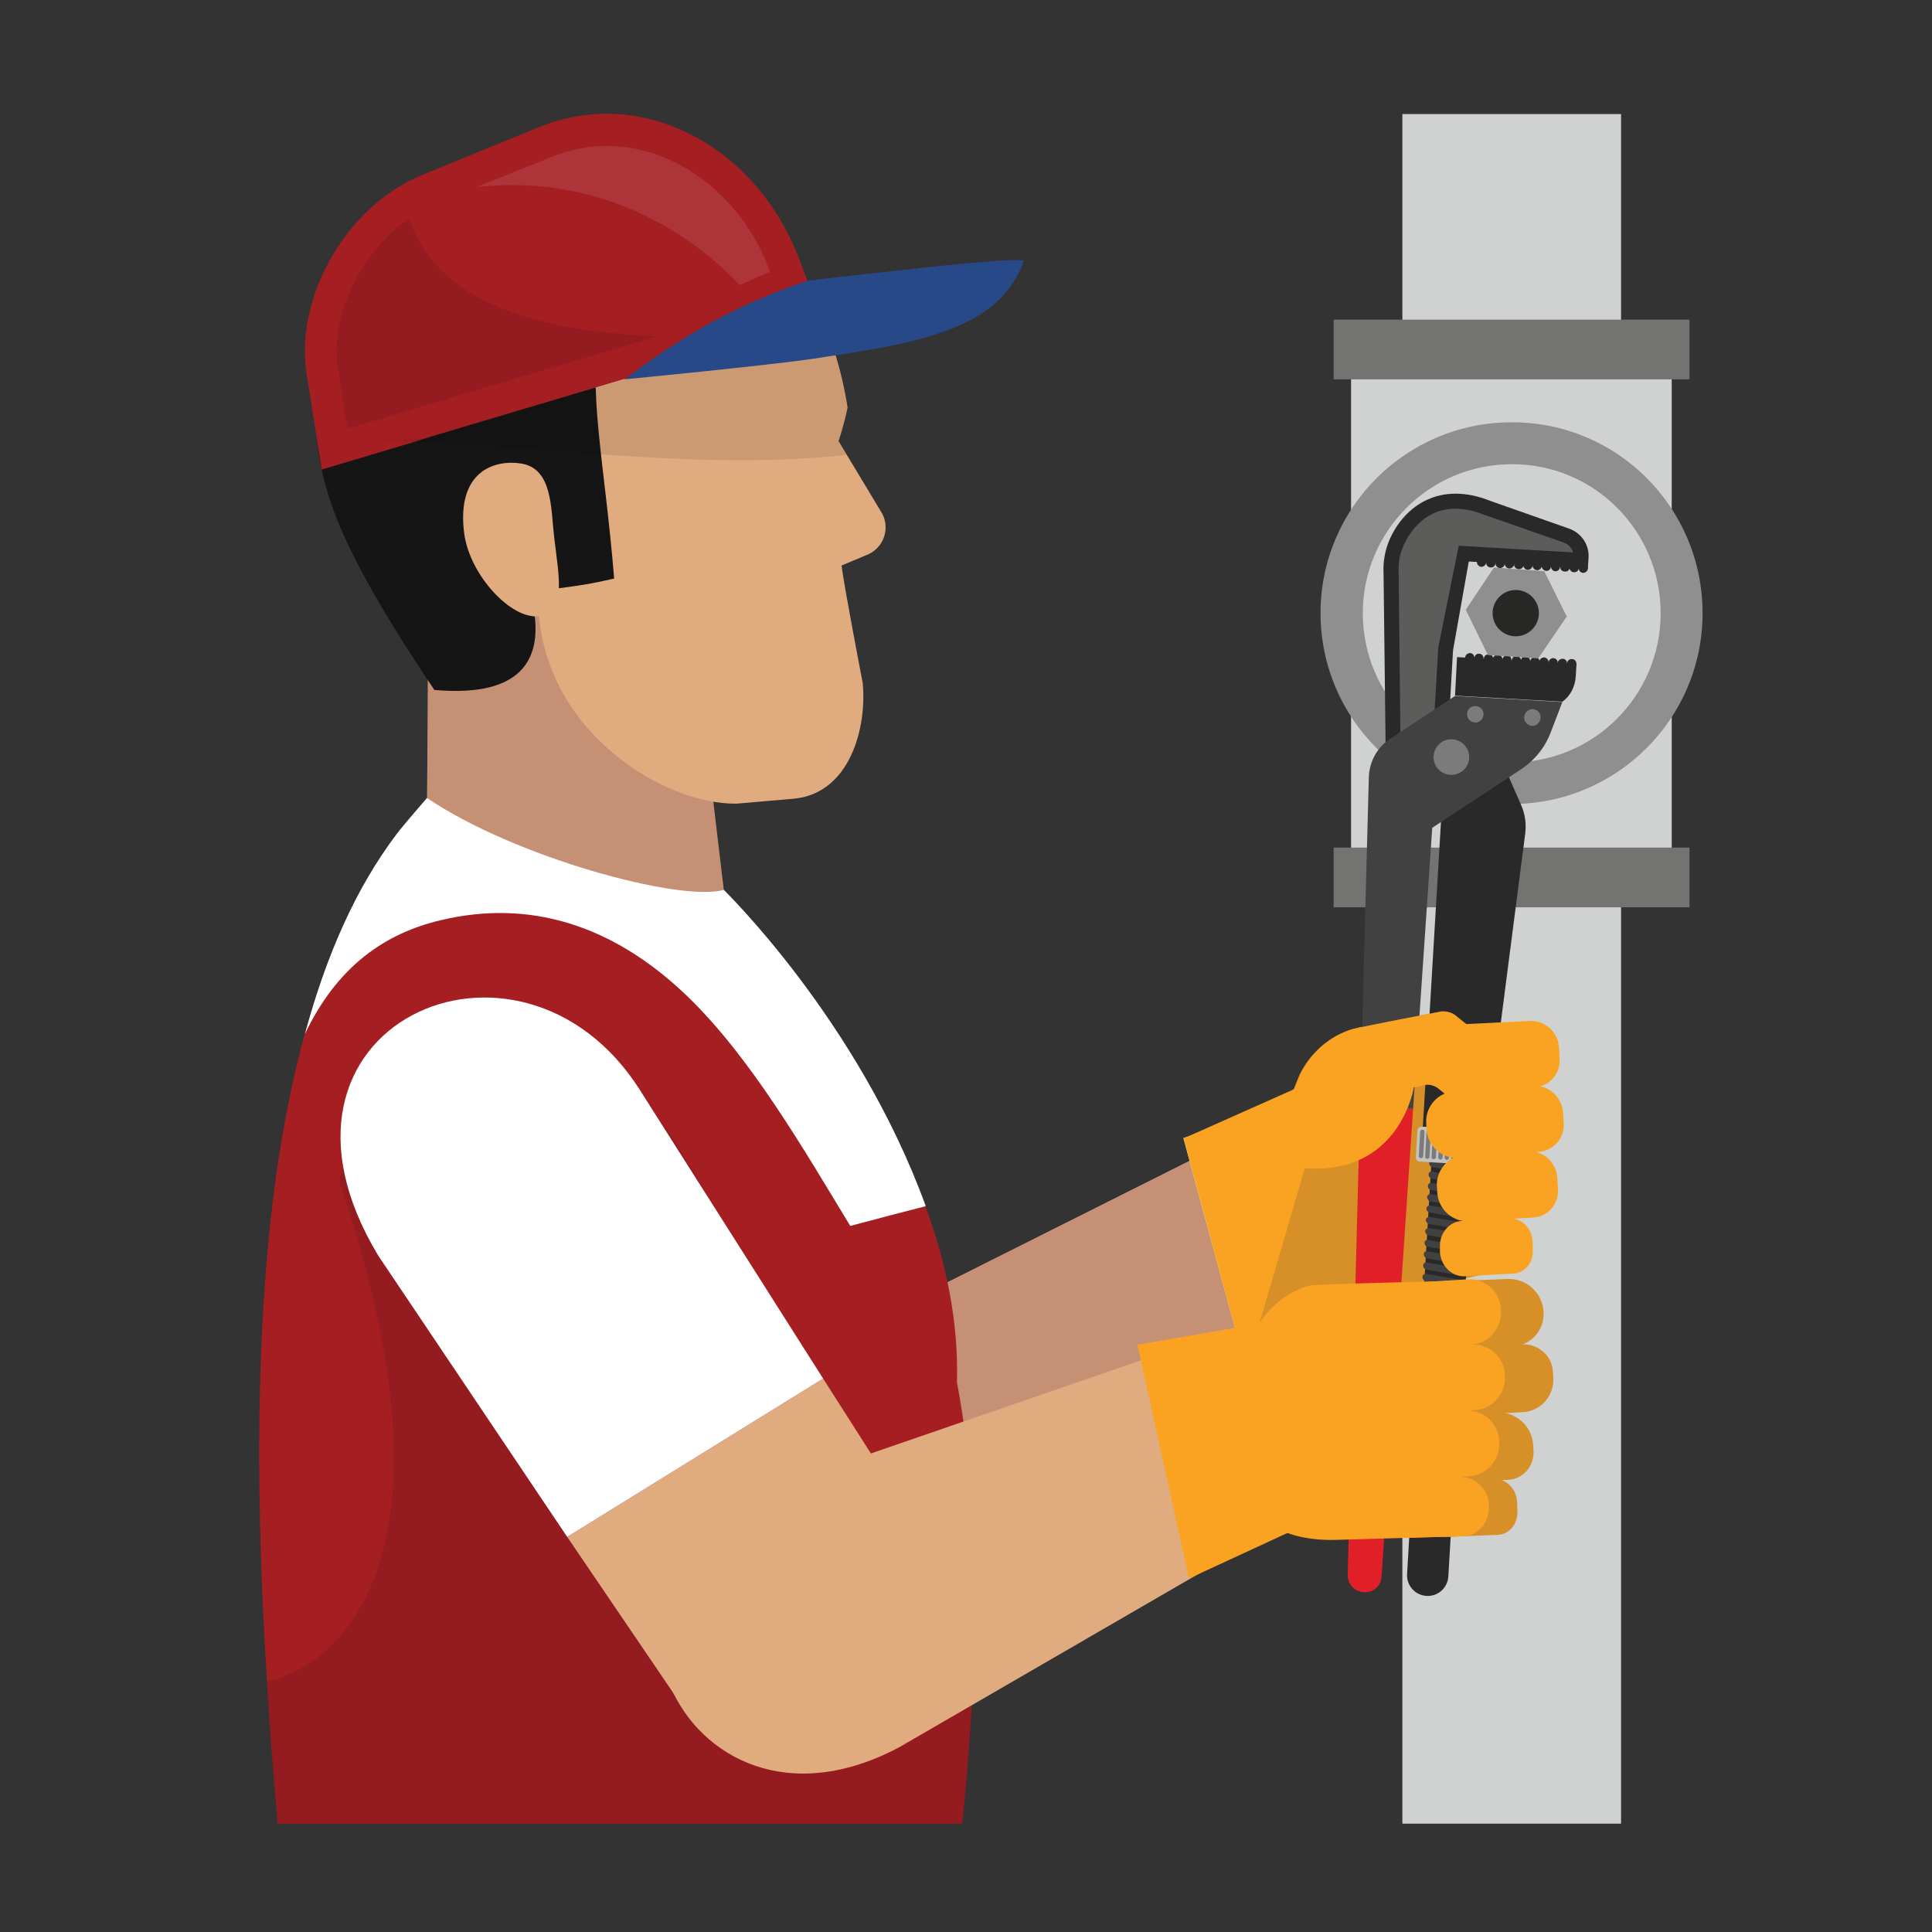 <?xml version="1.0" encoding="utf-8"?>
<!-- Generator: Adobe Illustrator 24.0.0, SVG Export Plug-In . SVG Version: 6.00 Build 0)  -->
<svg version="1.1" id="Layer_1" xmlns="http://www.w3.org/2000/svg" xmlns:xlink="http://www.w3.org/1999/xlink" x="0px" y="0px"
	 viewBox="0 0 576 576" style="enable-background:new 0 0 576 576;" xml:space="preserve">
<rect x="0" y="0" width="576" height="576" fill="#333333" stroke="none"/>
<style type="text/css">
	.st0{fill:#D0D1D1;}
	.st1{fill:#908F8F;}
	.st2{fill:#737372;}
	.st3{fill:#C59073;}
	.st4{fill-rule:evenodd;clip-rule:evenodd;fill:#EEE699;}
	.st5{fill-rule:evenodd;clip-rule:evenodd;fill:#D78F28;}
	.st6{fill:#2A2929;}
	.st7{fill:#5C5C5B;}
	.st8{fill:#E01F26;}
	.st9{fill:#414141;}
	.st10{fill:#7C7B7B;}
	.st11{fill:#C2C2C2;}
	.st12{fill:#A41E22;}
	.st13{fill:#E1AB80;}
	.st14{fill:#151515;}
	.st15{fill:#FFFFFF;}
	.st16{opacity:0.1;fill:#070707;}
	.st17{opacity:0.1;fill:#FFFFFF;}
	.st18{fill:#284988;}
	.st19{opacity:5.000000e-02;fill:#070707;}
	.st20{fill-rule:evenodd;clip-rule:evenodd;fill:#FAA322;}
	.st21{fill:#272726;}
</style>
<g>
	<rect x="418.1" y="34" class="st0" width="65.2" height="509.7"/>
	<rect x="402.8" y="97.7" class="st0" width="95.6" height="168.8"/>
	<path class="st1" d="M507.6,182.8c0,31.4-25.5,56.9-56.9,56.9c-31.5,0-57-25.5-57-56.9c0-31.4,25.5-56.9,57-56.9
		C482.1,125.8,507.6,151.3,507.6,182.8z"/>
	<path class="st0" d="M495.1,182.8c0,24.6-19.9,44.5-44.4,44.5c-24.6,0-44.4-19.9-44.4-44.5c0-24.5,19.9-44.4,44.4-44.4
		C475.2,138.3,495.1,158.2,495.1,182.8z"/>
	<rect x="397.6" y="95.3" class="st2" width="106.1" height="17.8"/>
	<rect x="397.6" y="252.7" class="st2" width="106.1" height="17.8"/>
	<path class="st3" d="M275.2,385.9c-70.9,23.3-29,115.1,36,77.9l83.9-75.4l-13.8-55.7L275.2,385.9z"/>
	<polygon class="st4" points="420.7,316.1 352.8,339.3 371.5,408.2 434.3,365 	"/>
	<path class="st5" d="M362,344.2l9.5,64l23.6-16.2c8.9-4.6,6.8-5.3,18.8-5.7l27.6-6.2c7.3-22.1,16.2-43.5,14.3-68l-26,0.9l-0.1-11.5
		h0c-1.1,0.2-24.7,4.7-26.5,5.3c-7,2.1-12.7,7.2-15.9,13.9l-1.6,4L362,344.2z"/>
	<g>
		<g>
			<path class="st6" d="M412.5,168.3L412.5,168.3L412.5,168.3c0.2-2.7,0.8-5.3,2-7.9c4.5-9.7,14.9-17.1,30-11l23.3,8.2
				c3.7,1.3,6.1,4.9,5.8,8.8l-0.2,3.1l-35.5-2.1l-4.7,26.5l-1.7,29.6l-18.4-1.1l-0.6-50.5C412.5,170.8,412.4,169.5,412.5,168.3z"/>
			<path class="st7" d="M427.3,218.8l1.5-25.8l6.1-30.3l34.1,2c-0.4-1.3-1.3-2.4-2.7-2.9l-23.4-8.2l-0.1,0c-2.8-1.1-5.4-1.8-7.8-1.9
				c-10.1-0.6-14.8,7.2-16.4,10.6c-0.9,2-1.5,4-1.6,6.2v0.2c-0.1,0.9,0,1.9,0,2.8l0,0.2l0.5,46.5L427.3,218.8z"/>
			<path class="st6" d="M470.7,169.3c0-0.7,0.7-1.3,1.4-1.3c0.8,0,1.4,0.7,1.3,1.5c0,0.7-0.7,1.3-1.5,1.3
				C471.2,170.7,470.6,170.1,470.7,169.3z"/>
			<path class="st6" d="M467.9,169.2c0.1-0.7,0.7-1.3,1.5-1.3c0.7,0.1,1.3,0.7,1.3,1.4c0,0.8-0.7,1.4-1.5,1.3
				C468.5,170.6,467.9,169.9,467.9,169.2z"/>
			<path class="st6" d="M465.2,169c0-0.8,0.7-1.3,1.5-1.3c0.8,0,1.4,0.7,1.3,1.4c0,0.8-0.7,1.4-1.4,1.3
				C465.7,170.4,465.1,169.8,465.2,169z"/>
			<path class="st6" d="M462.4,168.8c0-0.7,0.7-1.3,1.4-1.3c0.8,0.1,1.4,0.7,1.3,1.5c0,0.8-0.7,1.4-1.5,1.3
				C462.9,170.2,462.4,169.6,462.4,168.8z"/>
			<path class="st6" d="M459.6,168.7c0-0.8,0.7-1.4,1.5-1.3c0.8,0,1.4,0.7,1.3,1.5c-0.1,0.8-0.7,1.4-1.5,1.3
				C460.2,170.1,459.6,169.4,459.6,168.7z"/>
			<path class="st6" d="M456.9,168.5c0-0.8,0.7-1.4,1.5-1.3c0.8,0,1.3,0.7,1.3,1.5c-0.1,0.7-0.7,1.3-1.4,1.3
				C457.4,169.9,456.9,169.3,456.9,168.5z"/>
			<path class="st6" d="M454.1,168.4c0.1-0.8,0.7-1.4,1.5-1.3c0.7,0.1,1.3,0.7,1.3,1.5c0,0.7-0.7,1.3-1.5,1.3
				C454.7,169.8,454.1,169.1,454.1,168.4z"/>
			<path class="st6" d="M451.4,168.2c0-0.8,0.7-1.4,1.5-1.3c0.8,0,1.4,0.7,1.3,1.5c0,0.8-0.7,1.4-1.5,1.3
				C451.9,169.6,451.3,168.9,451.4,168.2z"/>
			<path class="st6" d="M448.6,168c0-0.8,0.7-1.3,1.5-1.3c0.8,0,1.3,0.7,1.3,1.5c0,0.7-0.7,1.3-1.5,1.3
				C449.2,169.4,448.6,168.8,448.6,168z"/>
			<path class="st6" d="M445.9,167.9c0-0.8,0.7-1.3,1.4-1.3c0.8,0.1,1.4,0.7,1.3,1.5c0,0.7-0.7,1.3-1.5,1.3
				C446.4,169.3,445.8,168.6,445.9,167.9z"/>
			<path class="st6" d="M443.1,167.7c0-0.8,0.7-1.4,1.5-1.3c0.8,0,1.4,0.7,1.3,1.5c-0.1,0.8-0.7,1.3-1.5,1.3
				C443.6,169.1,443,168.5,443.1,167.7z"/>
			<path class="st6" d="M440.3,167.5c0.1-0.8,0.7-1.3,1.5-1.3c0.8,0.1,1.3,0.7,1.3,1.5c-0.1,0.7-0.7,1.3-1.5,1.3
				C440.9,168.9,440.3,168.3,440.3,167.5z"/>
		</g>
		<path class="st6" d="M446.7,224.5l6.8,15.5c1.2,2.7,1.6,5.7,1.2,8.7L443.3,337l-19.1-1.1l5.5-92.4l-3.2-20.7L446.7,224.5z"/>
		<path class="st8" d="M411.9,470.1c-0.2,2.7-2.5,4.8-5.3,4.6h-0.1c-2.7-0.2-4.7-2.4-4.7-5.1l3.7-139.9l15.8,0.9L411.9,470.1z"/>
		<path class="st9" d="M414.4,220.3l19.4-12.8l32,1.8l-3.5,9.1c-1.7,4.5-4.8,8.3-8.9,11l-26.4,17.4l-5.7,83.8l-15.8-0.9l2.6-98.1
			C408.3,227,410.6,222.8,414.4,220.3z"/>
		<g>
			<path class="st6" d="M465.8,209.2l-32-1.8l0.6-11.5L470,198l-0.2,3.6C469.6,204.8,468.1,207.6,465.8,209.2z"/>
			<path class="st6" d="M467.2,197.8c0-0.8,0.7-1.4,1.5-1.3c0.8,0,1.3,0.7,1.3,1.5c0,0.8-0.7,1.4-1.5,1.3
				C467.8,199.3,467.2,198.6,467.2,197.8z"/>
			<path class="st6" d="M464.4,197.7c0-0.7,0.7-1.3,1.5-1.3c0.8,0,1.3,0.7,1.3,1.4c0,0.8-0.7,1.4-1.4,1.3
				C465,199.1,464.4,198.4,464.4,197.7z"/>
			<path class="st6" d="M461.7,197.5c0-0.7,0.7-1.3,1.4-1.3c0.8,0.1,1.4,0.7,1.3,1.4c0,0.8-0.7,1.4-1.5,1.3
				C462.2,198.9,461.6,198.3,461.7,197.5z"/>
			<path class="st6" d="M458.9,197.4c0-0.8,0.7-1.4,1.5-1.4c0.8,0.1,1.3,0.8,1.3,1.5c-0.1,0.8-0.7,1.4-1.5,1.3
				C459.5,198.8,458.9,198.1,458.9,197.4z"/>
			<path class="st6" d="M456.2,197.2c0.1-0.8,0.7-1.3,1.5-1.3c0.8,0,1.3,0.7,1.3,1.4c-0.1,0.8-0.7,1.3-1.4,1.3
				C456.7,198.6,456.1,197.9,456.2,197.2z"/>
			<path class="st6" d="M453.4,197c0.1-0.8,0.7-1.4,1.5-1.3c0.8,0,1.3,0.7,1.3,1.5c0,0.7-0.7,1.3-1.5,1.3
				C453.9,198.4,453.4,197.8,453.4,197z"/>
			<path class="st6" d="M450.7,196.9c0.1-0.8,0.7-1.4,1.5-1.3c0.8,0,1.3,0.7,1.3,1.5c0,0.7-0.7,1.3-1.5,1.3
				C451.2,198.3,450.6,197.6,450.7,196.9z"/>
			<path class="st6" d="M447.9,196.7c0.1-0.8,0.7-1.3,1.4-1.3c0.8,0,1.4,0.7,1.3,1.5c0,0.7-0.7,1.3-1.5,1.3
				C448.4,198.1,447.9,197.4,447.9,196.7z"/>
			<path class="st6" d="M445.1,196.5c0-0.8,0.7-1.3,1.5-1.3c0.8,0,1.4,0.7,1.3,1.5c0,0.7-0.7,1.3-1.5,1.3
				C445.7,198,445.1,197.3,445.1,196.5z"/>
			<path class="st6" d="M442.4,196.4c0-0.8,0.7-1.4,1.5-1.3c0.8,0,1.3,0.7,1.3,1.4c-0.1,0.7-0.7,1.4-1.5,1.3
				C442.9,197.8,442.4,197.1,442.4,196.4z"/>
			<path class="st6" d="M439.6,196.2c0-0.8,0.7-1.4,1.4-1.3c0.8,0,1.3,0.7,1.3,1.5c0,0.7-0.7,1.3-1.5,1.3
				C440.2,197.6,439.6,197,439.6,196.2z"/>
			<path class="st6" d="M436.8,196c0.1-0.7,0.7-1.3,1.5-1.3c0.7,0,1.3,0.7,1.3,1.5c-0.1,0.8-0.7,1.3-1.5,1.3
				C437.4,197.4,436.8,196.8,436.8,196z"/>
		</g>
		<path class="st10" d="M454.4,213.8c-0.1,1.3,1,2.5,2.3,2.6c1.4,0.1,2.5-1,2.6-2.4c0.1-1.4-1-2.5-2.3-2.6
			C455.7,211.4,454.5,212.4,454.4,213.8z"/>
		<path class="st10" d="M437.4,212.8c-0.1,1.4,1,2.5,2.3,2.6c1.4,0.1,2.5-1,2.6-2.3c0.1-1.4-1-2.5-2.3-2.6
			C438.6,210.4,437.4,211.4,437.4,212.8z"/>
		<path class="st10" d="M427.4,225.4c-0.2,2.9,2.1,5.5,5,5.6c2.9,0.2,5.5-2.1,5.6-5c0.2-2.9-2.1-5.4-5-5.6
			C430.1,220.2,427.6,222.5,427.4,225.4z"/>
		<g>
			<path class="st6" d="M419.5,469.3c-0.2,3.4,2.4,6.3,5.8,6.5l0,0c3.4,0.2,6.3-2.4,6.5-5.8l7.5-127c0.2-3.4-2.4-6.3-5.8-6.5l0,0
				c-3.4-0.2-6.3,2.4-6.5,5.8L419.5,469.3z"/>
			<path class="st9" d="M426.1,346.8c0,0.6,0.4,1.1,1,1.2l11.3,1.9c0.6,0.1,1.1-0.3,1.1-0.9l0,0c0-0.6-0.4-1.1-1-1.2l-11.3-1.9
				C426.6,345.8,426.1,346.2,426.1,346.8L426.1,346.8z"/>
			<path class="st9" d="M425.9,350.2c0,0.5,0.4,1.1,1,1.2l11.3,1.9c0.6,0.1,1.1-0.3,1.1-0.9l0,0c0-0.6-0.4-1.1-1-1.2l-11.3-1.9
				C426.4,349.2,425.9,349.6,425.9,350.2L425.9,350.2z"/>
			<path class="st9" d="M425.7,353.6c0,0.6,0.4,1.1,1,1.2l11.3,1.9c0.6,0.1,1.1-0.3,1.1-0.9l0,0c0-0.6-0.4-1.2-1-1.2l-11.3-1.9
				C426.2,352.6,425.7,353,425.7,353.6L425.7,353.6z"/>
			<path class="st9" d="M425.5,356.9c0,0.6,0.4,1.2,1,1.3l11.3,1.9c0.6,0.1,1.1-0.3,1.1-0.9l0,0c0.1-0.6-0.4-1.2-1-1.3l-11.3-1.9
				C426,356,425.5,356.3,425.5,356.9L425.5,356.9z"/>
			<path class="st9" d="M425.3,360.3c-0.1,0.6,0.4,1.1,1,1.2l11.3,2c0.6,0.1,1.1-0.3,1.1-0.9l0,0c0-0.6-0.4-1.1-1-1.2l-11.3-2
				C425.8,359.3,425.3,359.8,425.3,360.3L425.3,360.3z"/>
			<path class="st9" d="M425.1,363.7c0,0.6,0.4,1.1,1,1.2l11.3,2c0.6,0.1,1.1-0.3,1.1-0.9l0,0c0-0.6-0.4-1.2-1-1.3l-11.3-1.9
				C425.6,362.8,425.1,363.2,425.1,363.7L425.1,363.7z"/>
			<path class="st9" d="M424.9,367.1c0,0.5,0.4,1.1,1,1.2l11.3,1.9c0.6,0.1,1.1-0.3,1.1-0.9l0,0c0.1-0.6-0.4-1.2-1-1.2l-11.3-2
				C425.4,366.2,424.9,366.5,424.9,367.1L424.9,367.1z"/>
			<path class="st9" d="M424.7,370.5c0,0.6,0.4,1.2,1,1.2l11.3,2c0.6,0.1,1.1-0.3,1.1-0.9l0,0c0-0.6-0.4-1.1-1-1.2l-11.3-1.9
				C425.2,369.6,424.7,369.9,424.7,370.5L424.7,370.5z"/>
			<path class="st9" d="M424.5,373.9c0,0.6,0.4,1.2,1,1.3l11.3,1.9c0.6,0.1,1.1-0.3,1.1-0.9l0,0c0-0.6-0.4-1.1-1-1.2l-11.3-1.9
				C425,372.9,424.5,373.3,424.5,373.9L424.5,373.9z"/>
			<path class="st9" d="M424.3,377.3c0,0.6,0.4,1.2,1,1.2l11.3,2c0.6,0.1,1.1-0.3,1.1-0.9l0,0c0.1-0.6-0.4-1.1-1-1.2l-11.3-2
				C424.8,376.3,424.3,376.7,424.3,377.3L424.3,377.3z"/>
			<path class="st9" d="M424.1,380.7c0,0.6,0.4,1.2,1,1.3l11.3,1.9c0.6,0.1,1.1-0.3,1.1-0.9l0,0c0-0.6-0.4-1.2-1-1.3l-11.3-1.9
				C424.6,379.7,424.1,380.1,424.1,380.7L424.1,380.7z"/>
			<path class="st9" d="M423.9,384.1c0,0.6,0.4,1.2,1,1.2l11.3,1.9c0.6,0.1,1.1-0.3,1.1-0.8l0,0c0-0.6-0.4-1.1-1-1.3l-11.3-2
				C424.4,383.1,423.9,383.5,423.9,384.1L423.9,384.1z"/>
			<path class="st9" d="M423.7,387.4c0,0.6,0.4,1.2,1,1.3l11.3,1.9c0.6,0.1,1.1-0.3,1.1-0.9l0,0c0.1-0.6-0.4-1.2-1-1.3l-11.3-1.9
				C424.2,386.5,423.7,386.9,423.7,387.4L423.7,387.4z"/>
			<path class="st9" d="M423.5,390.9c0,0.5,0.4,1.1,1,1.2l11.3,1.9c0.6,0.1,1-0.3,1.1-0.9l0,0c0-0.6-0.4-1.1-1-1.2l-11.3-2
				C424,389.9,423.5,390.3,423.5,390.9L423.5,390.9z"/>
			<path class="st9" d="M423.3,394.2c-0.1,0.6,0.4,1.1,1,1.3l11.3,1.9c0.5,0.1,1.1-0.3,1.1-0.9l0,0c0-0.6-0.4-1.1-1-1.2l-11.3-2
				C423.8,393.2,423.3,393.6,423.3,394.2L423.3,394.2z"/>
			<path class="st9" d="M423.1,397.6c0,0.6,0.4,1.1,1,1.2l11.3,2c0.6,0.1,1.1-0.3,1.1-0.9l0,0c0.1-0.6-0.4-1.1-1-1.3l-11.3-1.9
				C423.6,396.6,423.1,397,423.1,397.6L423.1,397.6z"/>
			<path class="st9" d="M422.9,401c0,0.6,0.4,1.2,1,1.2l11.3,1.9c0.6,0.1,1.1-0.3,1.1-0.9l0,0c0-0.6-0.4-1.1-1-1.2l-11.3-1.9
				C423.4,400,423,400.4,422.9,401L422.9,401z"/>
			<path class="st9" d="M422.7,404.4c0,0.6,0.4,1.2,1,1.3l11.3,1.9c0.6,0.1,1.1-0.3,1.1-0.9l0,0c0-0.6-0.4-1.2-1-1.3l-11.3-1.9
				C423.2,403.4,422.7,403.8,422.7,404.4L422.7,404.4z"/>
			<path class="st9" d="M422.5,407.8c0,0.6,0.4,1.2,1,1.2l11.3,2c0.6,0.1,1.1-0.3,1.1-0.9l0,0c0-0.6-0.4-1.1-1-1.2l-11.3-2
				C423,406.8,422.5,407.2,422.5,407.8L422.5,407.8z"/>
		</g>
		<g>
			<path class="st11" d="M423.2,346.3l19.9,1.2c0.7,0,1.2-0.5,1.2-1.1l0.5-8.1c0.1-0.6-0.5-1.2-1.1-1.2l-19.9-1.2
				c-0.6,0-1.2,0.4-1.2,1.1l-0.5,8.1C422.1,345.7,422.6,346.2,423.2,346.3z"/>
			<g>
				<path class="st10" d="M442.3,345.8c-0.1,0.4,0.2,0.7,0.6,0.7l0,0c0.4,0,0.7-0.2,0.7-0.6l0.4-7.2c0-0.4-0.3-0.7-0.6-0.7l0,0
					c-0.4,0-0.7,0.3-0.7,0.6L442.3,345.8z"/>
				<path class="st10" d="M440.3,345.6c0,0.4,0.3,0.7,0.6,0.8l0,0c0.4,0,0.7-0.3,0.7-0.7l0.4-7.2c0-0.4-0.2-0.7-0.6-0.7l0,0
					c-0.4,0-0.7,0.3-0.7,0.7L440.3,345.6z"/>
				<path class="st10" d="M438.4,345.6c0,0.4,0.3,0.7,0.6,0.7l0,0c0.3,0,0.7-0.3,0.7-0.7l0.4-7.2c0-0.4-0.2-0.7-0.6-0.7l0,0
					c-0.4,0-0.7,0.3-0.7,0.7L438.4,345.6z"/>
				<path class="st10" d="M436.5,345.5c0,0.3,0.2,0.6,0.6,0.7l0,0c0.3,0,0.7-0.2,0.7-0.7l0.4-7.2c0-0.4-0.2-0.7-0.6-0.7l0,0
					c-0.3,0-0.7,0.3-0.7,0.7L436.5,345.5z"/>
				<path class="st10" d="M434.6,345.3c0,0.4,0.2,0.7,0.6,0.7l0,0c0.4,0,0.7-0.3,0.7-0.6l0.4-7.2c0-0.3-0.3-0.7-0.6-0.7l0,0
					c-0.4,0-0.7,0.2-0.7,0.6L434.6,345.3z"/>
				<path class="st10" d="M432.6,345.2c0,0.4,0.2,0.7,0.6,0.7l0,0c0.4,0,0.7-0.3,0.7-0.7l0.4-7.2c0-0.4-0.3-0.7-0.6-0.7l0,0
					c-0.4,0-0.7,0.3-0.7,0.7L432.6,345.2z"/>
				<path class="st10" d="M430.7,345.1c0,0.4,0.3,0.7,0.6,0.7l0,0c0.4,0,0.7-0.3,0.7-0.7l0.4-7.2c0-0.4-0.3-0.7-0.6-0.7l0,0
					c-0.4,0-0.7,0.3-0.7,0.7L430.7,345.1z"/>
				<path class="st10" d="M428.8,345c0,0.4,0.2,0.7,0.6,0.7l0,0c0.4,0,0.7-0.2,0.7-0.7l0.4-7.1c0-0.4-0.2-0.7-0.6-0.8l0,0
					c-0.4,0-0.7,0.3-0.7,0.7L428.8,345z"/>
				<path class="st10" d="M426.8,344.9c0,0.4,0.2,0.7,0.6,0.7l0,0c0.3,0,0.7-0.2,0.7-0.6l0.4-7.2c0-0.4-0.2-0.7-0.6-0.7l0,0
					c-0.3,0-0.7,0.3-0.7,0.7L426.8,344.9z"/>
				<path class="st10" d="M424.9,344.8c0,0.4,0.2,0.7,0.6,0.7l0,0c0.4,0,0.7-0.3,0.7-0.7l0.4-7.2c0-0.4-0.3-0.7-0.6-0.7l0,0
					c-0.3,0-0.7,0.3-0.7,0.7L424.9,344.8z"/>
				<path class="st10" d="M423,344.6c0,0.4,0.2,0.7,0.6,0.7l0,0c0.4,0,0.7-0.3,0.7-0.6l0.4-7.2c0-0.4-0.2-0.7-0.6-0.7l0,0
					c-0.4,0-0.7,0.3-0.7,0.7L423,344.6z"/>
			</g>
		</g>
	</g>
	<path class="st3" d="M176,269.2c24.5,4.2,39.8-3.8,39.8-3.8l-12.8-107.8c-6.9,1-46-0.3-75.2-1.7l-0.4,72.2l-0.1,10
		c-0.3,0.3-0.6,0.6-0.8,1.1C121.4,246.1,157.7,266.2,176,269.2z"/>
	<path class="st12" d="M286.9,543.7H82.8c-1.3-14.2-2.4-28.4-3.2-42.4c-4.5-71.5-3.3-140,11.2-192.9c4-14.7,11.6-28.2,17.7-40.2
		h105.5c14.2,15.7,47.1,50.7,61.9,91.4c6.2,16.8,9.9,34.5,9.4,52.3c0,1.3,4.9,21,5.1,60.9C290.8,491.8,289.8,515.3,286.9,543.7z"/>
	<g>
		<path class="st13" d="M258.3,165.5l-7.4,3.1c0.6,5.4,6.3,35,6.3,35c1.3,13.6-3.9,32.8-20.3,34.5l-17.3,1.5
			c-21.2,0.3-55.8-20.5-58.9-56c-12.8,0.2-32.4,16.4-35.2,3.8c-3.1-13.5-20.5-31.7-24.3-49.5c-7.6-80.4,42.5-82.1,72.2-85.9
			c31.2-2.6,63.1,12.6,75.7,53.8c1.5,4.9,2.7,10,3.6,15.7c-1.1,5.4-2.7,10-2.7,10l2.4,4l10.6,17.6
			C265.5,157.8,263.3,163.6,258.3,165.5z"/>
		<path class="st14" d="M129.5,205.7c55.6,4.9,17.3-53.1,17.3-53.1s14.6,18,19.7,22.8c8.8-1.2,8.8-1.2,16.6-2.9
			c-5.5-68.5-22.6-97.3,54.5-91c-14.2-28.3-50.6-47.2-73.4-38.1C126.8,58.6,92.2,75.6,93.7,116C94.6,139.5,94,152.8,129.5,205.7z"/>
		<path class="st13" d="M138.4,159.1c1.7,12.5,14.1,25.7,22.3,24.6c8.2-1.1,6-11.1,4.5-23.7c-1-8.3-0.4-20.3-9.8-21.8
			C147.2,136.9,136,140.7,138.4,159.1z"/>
	</g>
	<path class="st15" d="M276,359.6c-7.5,1.9-15,3.9-22.5,5.9c-13.8-22.7-29.6-50.2-48.7-68.6c-22.5-21.6-47.4-28.7-73.2-22.6
		c-16.8,3.9-31.1,13.8-40.7,34c6.3-23.4,15.2-43.6,27.4-59.7c2.6-3.4,8.8-10.4,9-10.7c26.1,17.7,75.5,31.1,88.5,27.4
		C215.8,265.4,255.8,304,276,359.6z"/>
	<path class="st12" d="M245.3,95.4l-59.1,17.6c-0.1,0-0.1,0-0.1,0l-58.1,17.3l-1.9,0.6l-2.4,0.8L95.9,140l-4.7-29.9
		c-2.7-23.3,13-49.2,34.8-58l34.7-14.2c30.6-12.4,63.1,5.5,76.1,35.8c0.4,0.9,0.8,1.8,1.2,2.8l2.7,7.2L245.3,95.4z"/>
	<path class="st16" d="M122,65.1c-13.8,9.6-23.2,27.8-21.4,43.6l3,19.1l92.2-27.5C163.5,98.7,130.7,91.9,122,65.1z"/>
	<path class="st17" d="M229.6,81l-0.4-1l-1-2.5c-8.7-20.3-27.7-34-47.2-34c-5.6,0-11.2,1.1-16.6,3.3L142,55.8
		c31-3.5,58.6,8.4,78.6,29.2C223.7,83.6,226.6,82.3,229.6,81z"/>
	<path class="st18" d="M305.2,77.9c-4.5,12.2-14.5,18.5-29.3,22.7c-9.3,2.7-20.6,4.4-33.7,6.4c-13.8,2-54,5.9-56,6.1
		c16.4-12.3,32.7-22.2,54.6-29.4c0,0,13.8-1.7,28.6-3.2C286.5,78.5,305,76.8,305.2,77.9z"/>
	<path class="st16" d="M250,131.6l2.4,4c-42.4,4.7-85.8-2.2-128.6-3.8l2.4-0.8h1.7c0.1-0.2,0.1-0.4,0.2-0.6l58.1-17.3c0,0,0,0,0.1,0
		c2-0.2,42.2-4.1,56-6.1c2.3-0.4,4.6-0.7,6.9-1.1c1.5,4.9,2.7,10,3.6,15.7C251.6,127,250,131.6,250,131.6z"/>
	<path class="st19" d="M104.5,131.3l21.8-0.4l-2.4,0.8C117.3,131.4,110.9,131.3,104.5,131.3z"/>
	<path class="st20" d="M371.5,408.2l17.5-59.9c28.5,2.1,32.5-24.1,32.5-24.1l3.1-0.7c1.5-0.3,3.1,0.1,4.3,1.1l7.3,5.9
		c2.6,2.1,5.8,3,9.1,2.7c3.2-0.4,6.2-2,8.3-4.6l1.2-1.5c2-2.5,1.6-6.2-0.9-8.2l-7.9-6.4l-11.7-9.5c-1.2-1.1-2.8-1.5-4.4-1.5h0
		c-1.1,0.2-24.7,4.7-26.5,5.3c-7,2.1-12.7,7.2-15.9,13.9l-1.6,4l-33,14.7L371.5,408.2z"/>
	<path class="st20" d="M438.6,325.1c-5,0.3-9.3-3.6-9.6-8.6l-0.1-1.6c-0.1-2.4,0.7-4.8,2.3-6.6c1.6-1.8,3.9-2.9,6.3-3l18.4-0.9
		c4.7-0.3,8.7,3.3,8.9,8l0.2,3.4c0.2,4.4-3.1,8.1-7.5,8.4L438.6,325.1z"/>
	<path class="st20" d="M434.9,345.2c-2.4,0.2-4.8-0.7-6.6-2.3c-1.8-1.6-2.9-3.9-3-6.4l-0.1-1.6c-0.3-5,3.5-9.2,8.5-9.6l23.2-1.6
		c2.3-0.1,4.5,0.6,6.2,2.1c1.7,1.5,2.7,3.7,2.9,5.9l0.2,3.4c0.2,4.3-3.1,8-7.4,8.3L434.9,345.2z"/>
	<path class="st20" d="M438.1,364.1c-5.1,0.3-9.3-3.6-9.6-8.6l-0.1-1.7c-0.2-2.4,0.7-4.8,2.3-6.6c1.6-1.8,3.9-2.9,6.3-3l18.4-1
		c4.7-0.3,8.7,3.4,8.9,8.1l0.2,3.4c0.1,2.1-0.6,4.1-2,5.7c-1.4,1.6-3.4,2.5-5.5,2.6L438.1,364.1z"/>
	<path class="st20" d="M436.7,380.5c-3.8,0.2-7.1-3-7.4-7.2l0-1.4c-0.2-4.2,2.7-7.7,6.6-7.9l14.1-0.7c3.6-0.2,6.7,2.8,6.9,6.7
		l0.1,2.8c0.2,3.6-2.4,6.7-5.8,6.9L436.7,380.5z"/>
	<polygon class="st1" points="443.6,195.3 437,181.8 445.4,169.2 460.4,170.3 467.1,183.8 458.6,196.3 	"/>
	<path class="st21" d="M458.8,182.8c0,3.8-3.1,6.9-6.9,6.9c-3.8,0-6.9-3.1-6.9-6.9c0-3.8,3.1-6.9,6.9-6.9
		C455.7,175.9,458.8,179,458.8,182.8z"/>
	<path class="st16" d="M286.9,543.7H82.8c-1.3-14.2-2.4-28.4-3.2-42.4c21.4-4.6,59.6-36.7,21.9-147.9c-6.1-18,92.2-23.7,92.2-23.7
		c37.5,50.5,52.6,124,89.3,125.7l7.5,17.5C290.8,491.8,289.8,515.3,286.9,543.7z"/>
	<path class="st13" d="M234.5,442c-71.6,21.3-32.2,114.2,33.8,78.8L369.8,462L356.3,400L234.5,442z"/>
	<polygon class="st13" points="169.1,458.2 207.5,514.7 268.3,446.9 245.4,411 	"/>
	<path class="st15" d="M190.8,325c-35.8-56.5-119.5-19.4-78,49.4l56.3,83.8l76.3-47.2L190.8,325z"/>
	<polygon class="st20" points="415.2,387.8 339.1,400.9 354.5,470.6 426.5,437.3 	"/>
	<g>
		<path class="st20" d="M374.7,448.1c1.5,7.5,11.7,11.3,23.4,11l38.4-1.1c0.7,0,1.3-0.5,1.5-1.1c7.2-21.8,7.3-42.8,5.8-67
			c0-0.4-0.2-0.7-0.4-1l-6.2-6.6c-0.3-0.3-0.7-0.5-1.2-0.5c-5.7,0.2-43.9,1-45.7,1.5c-7.1,2-12.9,7.1-16.3,13.8
			c0,0.1-0.1,0.1-0.1,0.2C373.9,397.2,374.5,447.4,374.7,448.1z"/>
		<path class="st5" d="M434.8,402.1c-6,0.2-11-4.4-11.3-10.4v-0.1c-0.1-2.5,0.8-4.8,2.4-6.6c1.7-1.8,4-2.9,6.5-3l17.1-0.7
			c5.6-0.2,10.4,4.2,10.7,9.8v0.3c0.2,5.3-3.9,9.8-9.2,10L434.8,402.1z"/>
		<path class="st5" d="M431.5,422.4c-2.5,0.1-4.9-0.7-6.8-2.4c-1.8-1.7-2.9-4-3-6.5v-0.1c-0.2-5.9,4.3-11,10.2-11.3l22-1.3
			c2.3-0.1,4.5,0.7,6.3,2.3c1.7,1.5,2.7,3.7,2.8,6l0.1,1.9c0.2,5.3-3.9,9.8-9.1,10L431.5,422.4z"/>
		<path class="st5" d="M431.8,442c-6,0.3-11-4.4-11.3-10.4v-0.1c-0.1-2.5,0.8-4.8,2.4-6.7c1.7-1.8,4-2.9,6.4-3l17.1-0.7
			c5.6-0.2,10.4,4.1,10.7,9.8l0.1,1.9c0.1,2.1-0.7,4.2-2.1,5.8c-1.4,1.6-3.5,2.5-5.6,2.6L431.8,442z"/>
		<path class="st5" d="M431.6,458.2c-3.9,0.2-7.2-3.1-7.4-7.4l0-1.4c-0.2-4.2,2.9-7.8,6.8-7.9l14.3-0.6c3.7-0.1,6.8,2.9,7,6.9
			l0.1,2.9c0.1,3.7-2.5,6.8-5.9,6.9L431.6,458.2z"/>
		<path class="st20" d="M418.4,458.5l18.1-0.5c4.6-0.3,7.7-4.6,7.4-9.4v-0.2c-0.3-4.7-4.3-8.3-8.9-8.1l3.1-0.2
			c5.2-0.3,9.2-4.9,8.9-10.3l0-0.2c-0.3-5.3-4.8-9.4-10-9l2.8-0.2c5.2-0.3,9.2-5,8.9-10.3v-0.2c-0.3-5.4-4.8-9.4-10.1-9
			c5.2-0.3,9.2-4.9,8.9-10.3v-0.2c-0.3-5.3-4.8-9.4-10.1-9l-22.8,1.5L418.4,458.5z"/>
	</g>
</g>
</svg>

